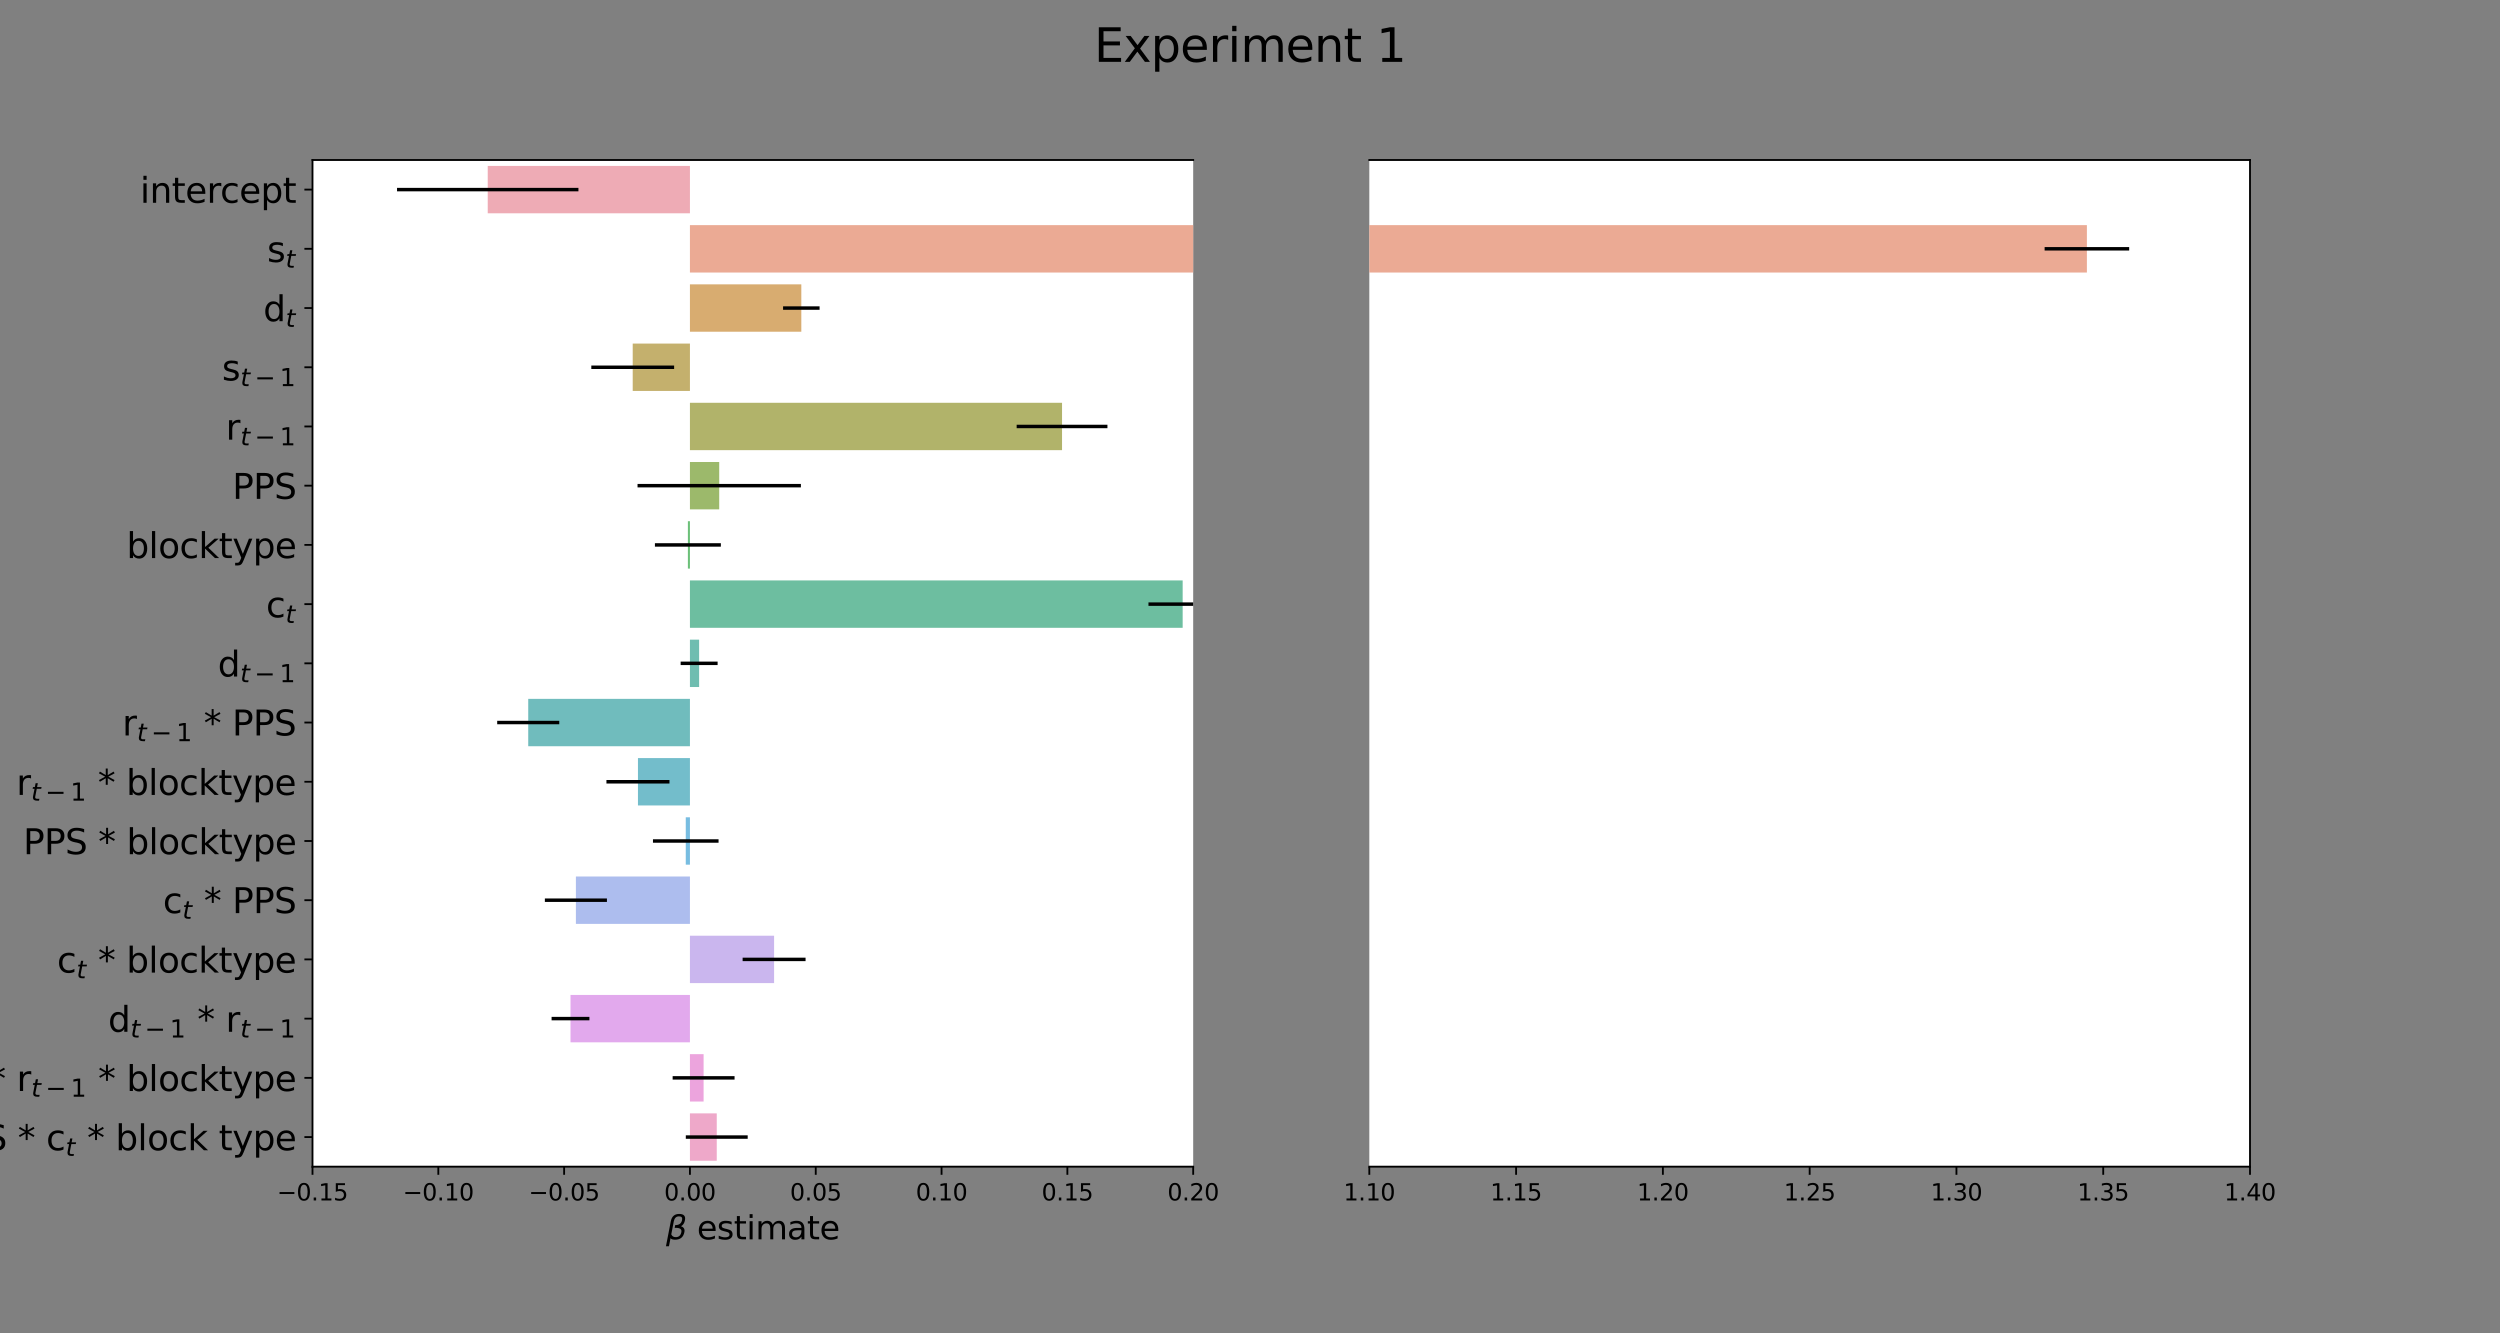 <?xml version="1.0" encoding="utf-8" standalone="no"?>
<!DOCTYPE svg PUBLIC "-//W3C//DTD SVG 1.1//EN"
  "http://www.w3.org/Graphics/SVG/1.1/DTD/svg11.dtd">
<svg height="576pt" version="1.1" viewBox="0 0 1080 576" width="1080pt" xmlns="http://www.w3.org/2000/svg" xmlns:xlink="http://www.w3.org/1999/xlink">
 <rect x="0" y="0" width="1080" height="576" fill="#808080" stroke="none"/>
 <defs>
  <style type="text/css">*{stroke-linecap:butt;stroke-linejoin:round;}</style>
 </defs>
 <g id="figure_1">
  <g id="patch_1">
   <path d="M 0 576 
L 1080 576 
L 1080 0 
L 0 0 
z
" style="fill:none;"/>
  </g>
  <g id="axes_1">
   <g id="patch_2">
    <path d="M 135 504 
L 515.455 504 
L 515.455 69.12 
L 135 69.12 
z
" style="fill:#ffffff;"/>
   </g>
   <g id="patch_3">
    <path clip-path="url(#p46b06cf480)" d="M 298.052 71.678 
L 210.7 71.678 
L 210.7 92.143 
L 298.052 92.143 
z
" style="fill:#ea96a3;opacity:0.8;"/>
   </g>
   <g id="patch_4">
    <path clip-path="url(#p46b06cf480)" d="M 298.052 97.259 
L 1759.473 97.259 
L 1759.473 117.724 
L 298.052 117.724 
z
" style="fill:#e6957a;opacity:0.8;"/>
   </g>
   <g id="patch_5">
    <path clip-path="url(#p46b06cf480)" d="M 298.052 122.84 
L 346.172 122.84 
L 346.172 143.305 
L 298.052 143.305 
z
" style="fill:#ce974c;opacity:0.8;"/>
   </g>
   <g id="patch_6">
    <path clip-path="url(#p46b06cf480)" d="M 298.052 148.422 
L 273.335 148.422 
L 273.335 168.887 
L 298.052 168.887 
z
" style="fill:#b59c49;opacity:0.8;"/>
   </g>
   <g id="patch_7">
    <path clip-path="url(#p46b06cf480)" d="M 298.052 174.003 
L 458.801 174.003 
L 458.801 194.468 
L 298.052 194.468 
z
" style="fill:#9da045;opacity:0.8;"/>
   </g>
   <g id="patch_8">
    <path clip-path="url(#p46b06cf480)" d="M 298.052 199.584 
L 310.701 199.584 
L 310.701 220.049 
L 298.052 220.049 
z
" style="fill:#83a846;opacity:0.8;"/>
   </g>
   <g id="patch_9">
    <path clip-path="url(#p46b06cf480)" d="M 298.052 225.165 
L 297.167 225.165 
L 297.167 245.63 
L 298.052 245.63 
z
" style="fill:#48b058;opacity:0.8;"/>
   </g>
   <g id="patch_10">
    <path clip-path="url(#p46b06cf480)" d="M 298.052 250.746 
L 510.911 250.746 
L 510.911 271.211 
L 298.052 271.211 
z
" style="fill:#49ae88;opacity:0.8;"/>
   </g>
   <g id="patch_11">
    <path clip-path="url(#p46b06cf480)" d="M 298.052 276.328 
L 302.023 276.328 
L 302.023 296.792 
L 298.052 296.792 
z
" style="fill:#4bac9c;opacity:0.8;"/>
   </g>
   <g id="patch_12">
    <path clip-path="url(#p46b06cf480)" d="M 298.052 301.909 
L 228.197 301.909 
L 228.197 322.374 
L 298.052 322.374 
z
" style="fill:#4cabac;opacity:0.8;"/>
   </g>
   <g id="patch_13">
    <path clip-path="url(#p46b06cf480)" d="M 298.052 327.49 
L 275.594 327.49 
L 275.594 347.955 
L 298.052 347.955 
z
" style="fill:#50acbe;opacity:0.8;"/>
   </g>
   <g id="patch_14">
    <path clip-path="url(#p46b06cf480)" d="M 298.052 353.071 
L 296.249 353.071 
L 296.249 373.536 
L 298.052 373.536 
z
" style="fill:#56acd9;opacity:0.8;"/>
   </g>
   <g id="patch_15">
    <path clip-path="url(#p46b06cf480)" d="M 298.052 378.652 
L 248.787 378.652 
L 248.787 399.117 
L 298.052 399.117 
z
" style="fill:#99ade9;opacity:0.8;"/>
   </g>
   <g id="patch_16">
    <path clip-path="url(#p46b06cf480)" d="M 298.052 404.233 
L 334.408 404.233 
L 334.408 424.698 
L 298.052 424.698 
z
" style="fill:#bda4ea;opacity:0.8;"/>
   </g>
   <g id="patch_17">
    <path clip-path="url(#p46b06cf480)" d="M 298.052 429.815 
L 246.455 429.815 
L 246.455 450.28 
L 298.052 450.28 
z
" style="fill:#da93e8;opacity:0.8;"/>
   </g>
   <g id="patch_18">
    <path clip-path="url(#p46b06cf480)" d="M 298.052 455.396 
L 303.956 455.396 
L 303.956 475.861 
L 298.052 475.861 
z
" style="fill:#e78dd4;opacity:0.8;"/>
   </g>
   <g id="patch_19">
    <path clip-path="url(#p46b06cf480)" d="M 298.052 480.977 
L 309.636 480.977 
L 309.636 501.442 
L 298.052 501.442 
z
" style="fill:#e992bc;opacity:0.8;"/>
   </g>
   <g id="matplotlib.axis_1">
    <g id="xtick_1">
     <g id="line2d_1">
      <defs>
       <path d="M 0 0 
L 0 3.5 
" id="m39d79b877c" style="stroke:#000000;stroke-width:0.8;"/>
      </defs>
      <g>
       <use style="stroke:#000000;stroke-width:0.8;" x="135" xlink:href="#m39d79b877c" y="504"/>
      </g>
     </g>
     <g id="text_1">
      <!-- −0.15 -->
      <g transform="translate(119.677 518.598)scale(0.1 -0.1)">
       <defs>
        <path d="M 678 2272 
L 4684 2272 
L 4684 1741 
L 678 1741 
L 678 2272 
z
" id="DejaVuSans-2212" transform="scale(0.016)"/>
        <path d="M 2034 4250 
Q 1547 4250 1301 3770 
Q 1056 3291 1056 2328 
Q 1056 1369 1301 889 
Q 1547 409 2034 409 
Q 2525 409 2770 889 
Q 3016 1369 3016 2328 
Q 3016 3291 2770 3770 
Q 2525 4250 2034 4250 
z
M 2034 4750 
Q 2819 4750 3233 4129 
Q 3647 3509 3647 2328 
Q 3647 1150 3233 529 
Q 2819 -91 2034 -91 
Q 1250 -91 836 529 
Q 422 1150 422 2328 
Q 422 3509 836 4129 
Q 1250 4750 2034 4750 
z
" id="DejaVuSans-30" transform="scale(0.016)"/>
        <path d="M 684 794 
L 1344 794 
L 1344 0 
L 684 0 
L 684 794 
z
" id="DejaVuSans-2e" transform="scale(0.016)"/>
        <path d="M 794 531 
L 1825 531 
L 1825 4091 
L 703 3866 
L 703 4441 
L 1819 4666 
L 2450 4666 
L 2450 531 
L 3481 531 
L 3481 0 
L 794 0 
L 794 531 
z
" id="DejaVuSans-31" transform="scale(0.016)"/>
        <path d="M 691 4666 
L 3169 4666 
L 3169 4134 
L 1269 4134 
L 1269 2991 
Q 1406 3038 1543 3061 
Q 1681 3084 1819 3084 
Q 2600 3084 3056 2656 
Q 3513 2228 3513 1497 
Q 3513 744 3044 326 
Q 2575 -91 1722 -91 
Q 1428 -91 1123 -41 
Q 819 9 494 109 
L 494 744 
Q 775 591 1075 516 
Q 1375 441 1709 441 
Q 2250 441 2565 725 
Q 2881 1009 2881 1497 
Q 2881 1984 2565 2268 
Q 2250 2553 1709 2553 
Q 1456 2553 1204 2497 
Q 953 2441 691 2322 
L 691 4666 
z
" id="DejaVuSans-35" transform="scale(0.016)"/>
       </defs>
       <use xlink:href="#DejaVuSans-2212"/>
       <use x="83.789" xlink:href="#DejaVuSans-30"/>
       <use x="147.412" xlink:href="#DejaVuSans-2e"/>
       <use x="179.199" xlink:href="#DejaVuSans-31"/>
       <use x="242.822" xlink:href="#DejaVuSans-35"/>
      </g>
     </g>
    </g>
    <g id="xtick_2">
     <g id="line2d_2">
      <g>
       <use style="stroke:#000000;stroke-width:0.8;" x="189.351" xlink:href="#m39d79b877c" y="504"/>
      </g>
     </g>
     <g id="text_2">
      <!-- −0.10 -->
      <g transform="translate(174.028 518.598)scale(0.1 -0.1)">
       <use xlink:href="#DejaVuSans-2212"/>
       <use x="83.789" xlink:href="#DejaVuSans-30"/>
       <use x="147.412" xlink:href="#DejaVuSans-2e"/>
       <use x="179.199" xlink:href="#DejaVuSans-31"/>
       <use x="242.822" xlink:href="#DejaVuSans-30"/>
      </g>
     </g>
    </g>
    <g id="xtick_3">
     <g id="line2d_3">
      <g>
       <use style="stroke:#000000;stroke-width:0.8;" x="243.701" xlink:href="#m39d79b877c" y="504"/>
      </g>
     </g>
     <g id="text_3">
      <!-- −0.05 -->
      <g transform="translate(228.379 518.598)scale(0.1 -0.1)">
       <use xlink:href="#DejaVuSans-2212"/>
       <use x="83.789" xlink:href="#DejaVuSans-30"/>
       <use x="147.412" xlink:href="#DejaVuSans-2e"/>
       <use x="179.199" xlink:href="#DejaVuSans-30"/>
       <use x="242.822" xlink:href="#DejaVuSans-35"/>
      </g>
     </g>
    </g>
    <g id="xtick_4">
     <g id="line2d_4">
      <g>
       <use style="stroke:#000000;stroke-width:0.8;" x="298.052" xlink:href="#m39d79b877c" y="504"/>
      </g>
     </g>
     <g id="text_4">
      <!-- 0.00 -->
      <g transform="translate(286.919 518.598)scale(0.1 -0.1)">
       <use xlink:href="#DejaVuSans-30"/>
       <use x="63.623" xlink:href="#DejaVuSans-2e"/>
       <use x="95.41" xlink:href="#DejaVuSans-30"/>
       <use x="159.033" xlink:href="#DejaVuSans-30"/>
      </g>
     </g>
    </g>
    <g id="xtick_5">
     <g id="line2d_5">
      <g>
       <use style="stroke:#000000;stroke-width:0.8;" x="352.403" xlink:href="#m39d79b877c" y="504"/>
      </g>
     </g>
     <g id="text_5">
      <!-- 0.05 -->
      <g transform="translate(341.27 518.598)scale(0.1 -0.1)">
       <use xlink:href="#DejaVuSans-30"/>
       <use x="63.623" xlink:href="#DejaVuSans-2e"/>
       <use x="95.41" xlink:href="#DejaVuSans-30"/>
       <use x="159.033" xlink:href="#DejaVuSans-35"/>
      </g>
     </g>
    </g>
    <g id="xtick_6">
     <g id="line2d_6">
      <g>
       <use style="stroke:#000000;stroke-width:0.8;" x="406.753" xlink:href="#m39d79b877c" y="504"/>
      </g>
     </g>
     <g id="text_6">
      <!-- 0.10 -->
      <g transform="translate(395.62 518.598)scale(0.1 -0.1)">
       <use xlink:href="#DejaVuSans-30"/>
       <use x="63.623" xlink:href="#DejaVuSans-2e"/>
       <use x="95.41" xlink:href="#DejaVuSans-31"/>
       <use x="159.033" xlink:href="#DejaVuSans-30"/>
      </g>
     </g>
    </g>
    <g id="xtick_7">
     <g id="line2d_7">
      <g>
       <use style="stroke:#000000;stroke-width:0.8;" x="461.104" xlink:href="#m39d79b877c" y="504"/>
      </g>
     </g>
     <g id="text_7">
      <!-- 0.15 -->
      <g transform="translate(449.971 518.598)scale(0.1 -0.1)">
       <use xlink:href="#DejaVuSans-30"/>
       <use x="63.623" xlink:href="#DejaVuSans-2e"/>
       <use x="95.41" xlink:href="#DejaVuSans-31"/>
       <use x="159.033" xlink:href="#DejaVuSans-35"/>
      </g>
     </g>
    </g>
    <g id="xtick_8">
     <g id="line2d_8">
      <g>
       <use style="stroke:#000000;stroke-width:0.8;" x="515.455" xlink:href="#m39d79b877c" y="504"/>
      </g>
     </g>
     <g id="text_8">
      <!-- 0.20 -->
      <g transform="translate(504.322 518.598)scale(0.1 -0.1)">
       <defs>
        <path d="M 1228 531 
L 3431 531 
L 3431 0 
L 469 0 
L 469 531 
Q 828 903 1448 1529 
Q 2069 2156 2228 2338 
Q 2531 2678 2651 2914 
Q 2772 3150 2772 3378 
Q 2772 3750 2511 3984 
Q 2250 4219 1831 4219 
Q 1534 4219 1204 4116 
Q 875 4013 500 3803 
L 500 4441 
Q 881 4594 1212 4672 
Q 1544 4750 1819 4750 
Q 2544 4750 2975 4387 
Q 3406 4025 3406 3419 
Q 3406 3131 3298 2873 
Q 3191 2616 2906 2266 
Q 2828 2175 2409 1742 
Q 1991 1309 1228 531 
z
" id="DejaVuSans-32" transform="scale(0.016)"/>
       </defs>
       <use xlink:href="#DejaVuSans-30"/>
       <use x="63.623" xlink:href="#DejaVuSans-2e"/>
       <use x="95.41" xlink:href="#DejaVuSans-32"/>
       <use x="159.033" xlink:href="#DejaVuSans-30"/>
      </g>
     </g>
    </g>
    <g id="text_9">
     <!-- $\beta$ estimate -->
     <g transform="translate(287.707 535.458)scale(0.14 -0.14)">
      <defs>
       <path d="M 872 216 
L 572 -1331 
L -6 -1331 
L 928 3478 
Q 1206 4903 2538 4903 
Q 3888 4903 3659 3700 
Q 3503 2844 2894 2531 
Q 3713 2250 3553 1416 
Q 3272 -69 1759 -66 
Q 1097 -63 872 216 
z
M 1019 966 
Q 1259 422 1875 425 
Q 2775 425 2966 1406 
Q 3138 2288 1675 2219 
L 1778 2750 
Q 2909 2731 3106 3750 
Q 3241 4438 2509 4434 
Q 1691 4434 1503 3459 
L 1019 966 
z
" id="DejaVuSans-Oblique-3b2" transform="scale(0.016)"/>
       <path id="DejaVuSans-20" transform="scale(0.016)"/>
       <path d="M 3597 1894 
L 3597 1613 
L 953 1613 
Q 991 1019 1311 708 
Q 1631 397 2203 397 
Q 2534 397 2845 478 
Q 3156 559 3463 722 
L 3463 178 
Q 3153 47 2828 -22 
Q 2503 -91 2169 -91 
Q 1331 -91 842 396 
Q 353 884 353 1716 
Q 353 2575 817 3079 
Q 1281 3584 2069 3584 
Q 2775 3584 3186 3129 
Q 3597 2675 3597 1894 
z
M 3022 2063 
Q 3016 2534 2758 2815 
Q 2500 3097 2075 3097 
Q 1594 3097 1305 2825 
Q 1016 2553 972 2059 
L 3022 2063 
z
" id="DejaVuSans-65" transform="scale(0.016)"/>
       <path d="M 2834 3397 
L 2834 2853 
Q 2591 2978 2328 3040 
Q 2066 3103 1784 3103 
Q 1356 3103 1142 2972 
Q 928 2841 928 2578 
Q 928 2378 1081 2264 
Q 1234 2150 1697 2047 
L 1894 2003 
Q 2506 1872 2764 1633 
Q 3022 1394 3022 966 
Q 3022 478 2636 193 
Q 2250 -91 1575 -91 
Q 1294 -91 989 -36 
Q 684 19 347 128 
L 347 722 
Q 666 556 975 473 
Q 1284 391 1588 391 
Q 1994 391 2212 530 
Q 2431 669 2431 922 
Q 2431 1156 2273 1281 
Q 2116 1406 1581 1522 
L 1381 1569 
Q 847 1681 609 1914 
Q 372 2147 372 2553 
Q 372 3047 722 3315 
Q 1072 3584 1716 3584 
Q 2034 3584 2315 3537 
Q 2597 3491 2834 3397 
z
" id="DejaVuSans-73" transform="scale(0.016)"/>
       <path d="M 1172 4494 
L 1172 3500 
L 2356 3500 
L 2356 3053 
L 1172 3053 
L 1172 1153 
Q 1172 725 1289 603 
Q 1406 481 1766 481 
L 2356 481 
L 2356 0 
L 1766 0 
Q 1100 0 847 248 
Q 594 497 594 1153 
L 594 3053 
L 172 3053 
L 172 3500 
L 594 3500 
L 594 4494 
L 1172 4494 
z
" id="DejaVuSans-74" transform="scale(0.016)"/>
       <path d="M 603 3500 
L 1178 3500 
L 1178 0 
L 603 0 
L 603 3500 
z
M 603 4863 
L 1178 4863 
L 1178 4134 
L 603 4134 
L 603 4863 
z
" id="DejaVuSans-69" transform="scale(0.016)"/>
       <path d="M 3328 2828 
Q 3544 3216 3844 3400 
Q 4144 3584 4550 3584 
Q 5097 3584 5394 3201 
Q 5691 2819 5691 2113 
L 5691 0 
L 5113 0 
L 5113 2094 
Q 5113 2597 4934 2840 
Q 4756 3084 4391 3084 
Q 3944 3084 3684 2787 
Q 3425 2491 3425 1978 
L 3425 0 
L 2847 0 
L 2847 2094 
Q 2847 2600 2669 2842 
Q 2491 3084 2119 3084 
Q 1678 3084 1418 2786 
Q 1159 2488 1159 1978 
L 1159 0 
L 581 0 
L 581 3500 
L 1159 3500 
L 1159 2956 
Q 1356 3278 1631 3431 
Q 1906 3584 2284 3584 
Q 2666 3584 2933 3390 
Q 3200 3197 3328 2828 
z
" id="DejaVuSans-6d" transform="scale(0.016)"/>
       <path d="M 2194 1759 
Q 1497 1759 1228 1600 
Q 959 1441 959 1056 
Q 959 750 1161 570 
Q 1363 391 1709 391 
Q 2188 391 2477 730 
Q 2766 1069 2766 1631 
L 2766 1759 
L 2194 1759 
z
M 3341 1997 
L 3341 0 
L 2766 0 
L 2766 531 
Q 2569 213 2275 61 
Q 1981 -91 1556 -91 
Q 1019 -91 701 211 
Q 384 513 384 1019 
Q 384 1609 779 1909 
Q 1175 2209 1959 2209 
L 2766 2209 
L 2766 2266 
Q 2766 2663 2505 2880 
Q 2244 3097 1772 3097 
Q 1472 3097 1187 3025 
Q 903 2953 641 2809 
L 641 3341 
Q 956 3463 1253 3523 
Q 1550 3584 1831 3584 
Q 2591 3584 2966 3190 
Q 3341 2797 3341 1997 
z
" id="DejaVuSans-61" transform="scale(0.016)"/>
      </defs>
      <use transform="translate(0 0.391)" xlink:href="#DejaVuSans-Oblique-3b2"/>
      <use transform="translate(63.818 0.391)" xlink:href="#DejaVuSans-20"/>
      <use transform="translate(95.605 0.391)" xlink:href="#DejaVuSans-65"/>
      <use transform="translate(157.129 0.391)" xlink:href="#DejaVuSans-73"/>
      <use transform="translate(209.229 0.391)" xlink:href="#DejaVuSans-74"/>
      <use transform="translate(248.438 0.391)" xlink:href="#DejaVuSans-69"/>
      <use transform="translate(276.221 0.391)" xlink:href="#DejaVuSans-6d"/>
      <use transform="translate(373.633 0.391)" xlink:href="#DejaVuSans-61"/>
      <use transform="translate(434.912 0.391)" xlink:href="#DejaVuSans-74"/>
      <use transform="translate(474.121 0.391)" xlink:href="#DejaVuSans-65"/>
     </g>
    </g>
   </g>
   <g id="matplotlib.axis_2">
    <g id="ytick_1">
     <g id="line2d_9">
      <defs>
       <path d="M 0 0 
L -3.5 0 
" id="m7ad180e016" style="stroke:#000000;stroke-width:0.8;"/>
      </defs>
      <g>
       <use style="stroke:#000000;stroke-width:0.8;" x="135" xlink:href="#m7ad180e016" y="81.911"/>
      </g>
     </g>
     <g id="text_10">
      <!-- intercept -->
      <g transform="translate(60.507 87.609)scale(0.15 -0.15)">
       <defs>
        <path d="M 3513 2113 
L 3513 0 
L 2938 0 
L 2938 2094 
Q 2938 2591 2744 2837 
Q 2550 3084 2163 3084 
Q 1697 3084 1428 2787 
Q 1159 2491 1159 1978 
L 1159 0 
L 581 0 
L 581 3500 
L 1159 3500 
L 1159 2956 
Q 1366 3272 1645 3428 
Q 1925 3584 2291 3584 
Q 2894 3584 3203 3211 
Q 3513 2838 3513 2113 
z
" id="DejaVuSans-6e" transform="scale(0.016)"/>
        <path d="M 2631 2963 
Q 2534 3019 2420 3045 
Q 2306 3072 2169 3072 
Q 1681 3072 1420 2755 
Q 1159 2438 1159 1844 
L 1159 0 
L 581 0 
L 581 3500 
L 1159 3500 
L 1159 2956 
Q 1341 3275 1631 3429 
Q 1922 3584 2338 3584 
Q 2397 3584 2469 3576 
Q 2541 3569 2628 3553 
L 2631 2963 
z
" id="DejaVuSans-72" transform="scale(0.016)"/>
        <path d="M 3122 3366 
L 3122 2828 
Q 2878 2963 2633 3030 
Q 2388 3097 2138 3097 
Q 1578 3097 1268 2742 
Q 959 2388 959 1747 
Q 959 1106 1268 751 
Q 1578 397 2138 397 
Q 2388 397 2633 464 
Q 2878 531 3122 666 
L 3122 134 
Q 2881 22 2623 -34 
Q 2366 -91 2075 -91 
Q 1284 -91 818 406 
Q 353 903 353 1747 
Q 353 2603 823 3093 
Q 1294 3584 2113 3584 
Q 2378 3584 2631 3529 
Q 2884 3475 3122 3366 
z
" id="DejaVuSans-63" transform="scale(0.016)"/>
        <path d="M 1159 525 
L 1159 -1331 
L 581 -1331 
L 581 3500 
L 1159 3500 
L 1159 2969 
Q 1341 3281 1617 3432 
Q 1894 3584 2278 3584 
Q 2916 3584 3314 3078 
Q 3713 2572 3713 1747 
Q 3713 922 3314 415 
Q 2916 -91 2278 -91 
Q 1894 -91 1617 61 
Q 1341 213 1159 525 
z
M 3116 1747 
Q 3116 2381 2855 2742 
Q 2594 3103 2138 3103 
Q 1681 3103 1420 2742 
Q 1159 2381 1159 1747 
Q 1159 1113 1420 752 
Q 1681 391 2138 391 
Q 2594 391 2855 752 
Q 3116 1113 3116 1747 
z
" id="DejaVuSans-70" transform="scale(0.016)"/>
       </defs>
       <use xlink:href="#DejaVuSans-69"/>
       <use x="27.783" xlink:href="#DejaVuSans-6e"/>
       <use x="91.162" xlink:href="#DejaVuSans-74"/>
       <use x="130.371" xlink:href="#DejaVuSans-65"/>
       <use x="191.895" xlink:href="#DejaVuSans-72"/>
       <use x="230.758" xlink:href="#DejaVuSans-63"/>
       <use x="285.738" xlink:href="#DejaVuSans-65"/>
       <use x="347.262" xlink:href="#DejaVuSans-70"/>
       <use x="410.738" xlink:href="#DejaVuSans-74"/>
      </g>
     </g>
    </g>
    <g id="ytick_2">
     <g id="line2d_10">
      <g>
       <use style="stroke:#000000;stroke-width:0.8;" x="135" xlink:href="#m7ad180e016" y="107.492"/>
      </g>
     </g>
     <g id="text_11">
      <!-- s$_t$ -->
      <g transform="translate(115.4 113.191)scale(0.15 -0.15)">
       <defs>
        <path d="M 2706 3500 
L 2619 3053 
L 1472 3053 
L 1100 1153 
Q 1081 1047 1072 975 
Q 1063 903 1063 863 
Q 1063 663 1183 572 
Q 1303 481 1569 481 
L 2150 481 
L 2053 0 
L 1503 0 
Q 991 0 739 200 
Q 488 400 488 806 
Q 488 878 497 964 
Q 506 1050 525 1153 
L 897 3053 
L 409 3053 
L 500 3500 
L 978 3500 
L 1172 4494 
L 1747 4494 
L 1556 3500 
L 2706 3500 
z
" id="DejaVuSans-Oblique-74" transform="scale(0.016)"/>
       </defs>
       <use xlink:href="#DejaVuSans-73"/>
       <use transform="translate(53.057 -16.406)scale(0.7)" xlink:href="#DejaVuSans-Oblique-74"/>
      </g>
     </g>
    </g>
    <g id="ytick_3">
     <g id="line2d_11">
      <g>
       <use style="stroke:#000000;stroke-width:0.8;" x="135" xlink:href="#m7ad180e016" y="133.073"/>
      </g>
     </g>
     <g id="text_12">
      <!-- d$_t$ -->
      <g transform="translate(113.75 138.772)scale(0.15 -0.15)">
       <defs>
        <path d="M 2906 2969 
L 2906 4863 
L 3481 4863 
L 3481 0 
L 2906 0 
L 2906 525 
Q 2725 213 2448 61 
Q 2172 -91 1784 -91 
Q 1150 -91 751 415 
Q 353 922 353 1747 
Q 353 2572 751 3078 
Q 1150 3584 1784 3584 
Q 2172 3584 2448 3432 
Q 2725 3281 2906 2969 
z
M 947 1747 
Q 947 1113 1208 752 
Q 1469 391 1925 391 
Q 2381 391 2643 752 
Q 2906 1113 2906 1747 
Q 2906 2381 2643 2742 
Q 2381 3103 1925 3103 
Q 1469 3103 1208 2742 
Q 947 2381 947 1747 
z
" id="DejaVuSans-64" transform="scale(0.016)"/>
       </defs>
       <use transform="translate(0 0.016)" xlink:href="#DejaVuSans-64"/>
       <use transform="translate(64.434 -16.391)scale(0.7)" xlink:href="#DejaVuSans-Oblique-74"/>
      </g>
     </g>
    </g>
    <g id="ytick_4">
     <g id="line2d_12">
      <g>
       <use style="stroke:#000000;stroke-width:0.8;" x="135" xlink:href="#m7ad180e016" y="158.654"/>
      </g>
     </g>
     <g id="text_13">
      <!-- s$_{t-1}$ -->
      <g transform="translate(95.9 164.353)scale(0.15 -0.15)">
       <use xlink:href="#DejaVuSans-73"/>
       <use transform="translate(53.057 -16.406)scale(0.7)" xlink:href="#DejaVuSans-Oblique-74"/>
       <use transform="translate(94.141 -16.406)scale(0.7)" xlink:href="#DejaVuSans-2212"/>
       <use transform="translate(166.431 -16.406)scale(0.7)" xlink:href="#DejaVuSans-31"/>
      </g>
     </g>
    </g>
    <g id="ytick_5">
     <g id="line2d_13">
      <g>
       <use style="stroke:#000000;stroke-width:0.8;" x="135" xlink:href="#m7ad180e016" y="184.235"/>
      </g>
     </g>
     <g id="text_14">
      <!-- r$_{t-1}$ -->
      <g transform="translate(97.55 189.934)scale(0.15 -0.15)">
       <use xlink:href="#DejaVuSans-72"/>
       <use transform="translate(42.07 -16.406)scale(0.7)" xlink:href="#DejaVuSans-Oblique-74"/>
       <use transform="translate(83.154 -16.406)scale(0.7)" xlink:href="#DejaVuSans-2212"/>
       <use transform="translate(155.444 -16.406)scale(0.7)" xlink:href="#DejaVuSans-31"/>
      </g>
     </g>
    </g>
    <g id="ytick_6">
     <g id="line2d_14">
      <g>
       <use style="stroke:#000000;stroke-width:0.8;" x="135" xlink:href="#m7ad180e016" y="209.816"/>
      </g>
     </g>
     <g id="text_15">
      <!-- PPS -->
      <g transform="translate(100.388 215.515)scale(0.15 -0.15)">
       <defs>
        <path d="M 1259 4147 
L 1259 2394 
L 2053 2394 
Q 2494 2394 2734 2622 
Q 2975 2850 2975 3272 
Q 2975 3691 2734 3919 
Q 2494 4147 2053 4147 
L 1259 4147 
z
M 628 4666 
L 2053 4666 
Q 2838 4666 3239 4311 
Q 3641 3956 3641 3272 
Q 3641 2581 3239 2228 
Q 2838 1875 2053 1875 
L 1259 1875 
L 1259 0 
L 628 0 
L 628 4666 
z
" id="DejaVuSans-50" transform="scale(0.016)"/>
        <path d="M 3425 4513 
L 3425 3897 
Q 3066 4069 2747 4153 
Q 2428 4238 2131 4238 
Q 1616 4238 1336 4038 
Q 1056 3838 1056 3469 
Q 1056 3159 1242 3001 
Q 1428 2844 1947 2747 
L 2328 2669 
Q 3034 2534 3370 2195 
Q 3706 1856 3706 1288 
Q 3706 609 3251 259 
Q 2797 -91 1919 -91 
Q 1588 -91 1214 -16 
Q 841 59 441 206 
L 441 856 
Q 825 641 1194 531 
Q 1563 422 1919 422 
Q 2459 422 2753 634 
Q 3047 847 3047 1241 
Q 3047 1584 2836 1778 
Q 2625 1972 2144 2069 
L 1759 2144 
Q 1053 2284 737 2584 
Q 422 2884 422 3419 
Q 422 4038 858 4394 
Q 1294 4750 2059 4750 
Q 2388 4750 2728 4690 
Q 3069 4631 3425 4513 
z
" id="DejaVuSans-53" transform="scale(0.016)"/>
       </defs>
       <use xlink:href="#DejaVuSans-50"/>
       <use x="60.303" xlink:href="#DejaVuSans-50"/>
       <use x="120.605" xlink:href="#DejaVuSans-53"/>
      </g>
     </g>
    </g>
    <g id="ytick_7">
     <g id="line2d_15">
      <g>
       <use style="stroke:#000000;stroke-width:0.8;" x="135" xlink:href="#m7ad180e016" y="235.398"/>
      </g>
     </g>
     <g id="text_16">
      <!-- blocktype -->
      <g transform="translate(54.688 241.096)scale(0.15 -0.15)">
       <defs>
        <path d="M 3116 1747 
Q 3116 2381 2855 2742 
Q 2594 3103 2138 3103 
Q 1681 3103 1420 2742 
Q 1159 2381 1159 1747 
Q 1159 1113 1420 752 
Q 1681 391 2138 391 
Q 2594 391 2855 752 
Q 3116 1113 3116 1747 
z
M 1159 2969 
Q 1341 3281 1617 3432 
Q 1894 3584 2278 3584 
Q 2916 3584 3314 3078 
Q 3713 2572 3713 1747 
Q 3713 922 3314 415 
Q 2916 -91 2278 -91 
Q 1894 -91 1617 61 
Q 1341 213 1159 525 
L 1159 0 
L 581 0 
L 581 4863 
L 1159 4863 
L 1159 2969 
z
" id="DejaVuSans-62" transform="scale(0.016)"/>
        <path d="M 603 4863 
L 1178 4863 
L 1178 0 
L 603 0 
L 603 4863 
z
" id="DejaVuSans-6c" transform="scale(0.016)"/>
        <path d="M 1959 3097 
Q 1497 3097 1228 2736 
Q 959 2375 959 1747 
Q 959 1119 1226 758 
Q 1494 397 1959 397 
Q 2419 397 2687 759 
Q 2956 1122 2956 1747 
Q 2956 2369 2687 2733 
Q 2419 3097 1959 3097 
z
M 1959 3584 
Q 2709 3584 3137 3096 
Q 3566 2609 3566 1747 
Q 3566 888 3137 398 
Q 2709 -91 1959 -91 
Q 1206 -91 779 398 
Q 353 888 353 1747 
Q 353 2609 779 3096 
Q 1206 3584 1959 3584 
z
" id="DejaVuSans-6f" transform="scale(0.016)"/>
        <path d="M 581 4863 
L 1159 4863 
L 1159 1991 
L 2875 3500 
L 3609 3500 
L 1753 1863 
L 3688 0 
L 2938 0 
L 1159 1709 
L 1159 0 
L 581 0 
L 581 4863 
z
" id="DejaVuSans-6b" transform="scale(0.016)"/>
        <path d="M 2059 -325 
Q 1816 -950 1584 -1140 
Q 1353 -1331 966 -1331 
L 506 -1331 
L 506 -850 
L 844 -850 
Q 1081 -850 1212 -737 
Q 1344 -625 1503 -206 
L 1606 56 
L 191 3500 
L 800 3500 
L 1894 763 
L 2988 3500 
L 3597 3500 
L 2059 -325 
z
" id="DejaVuSans-79" transform="scale(0.016)"/>
       </defs>
       <use xlink:href="#DejaVuSans-62"/>
       <use x="63.477" xlink:href="#DejaVuSans-6c"/>
       <use x="91.26" xlink:href="#DejaVuSans-6f"/>
       <use x="152.441" xlink:href="#DejaVuSans-63"/>
       <use x="207.422" xlink:href="#DejaVuSans-6b"/>
       <use x="265.332" xlink:href="#DejaVuSans-74"/>
       <use x="304.541" xlink:href="#DejaVuSans-79"/>
       <use x="363.721" xlink:href="#DejaVuSans-70"/>
       <use x="427.197" xlink:href="#DejaVuSans-65"/>
      </g>
     </g>
    </g>
    <g id="ytick_8">
     <g id="line2d_16">
      <g>
       <use style="stroke:#000000;stroke-width:0.8;" x="135" xlink:href="#m7ad180e016" y="260.979"/>
      </g>
     </g>
     <g id="text_17">
      <!-- c$_t$ -->
      <g transform="translate(114.95 266.678)scale(0.15 -0.15)">
       <use xlink:href="#DejaVuSans-63"/>
       <use transform="translate(55.938 -16.406)scale(0.7)" xlink:href="#DejaVuSans-Oblique-74"/>
      </g>
     </g>
    </g>
    <g id="ytick_9">
     <g id="line2d_17">
      <g>
       <use style="stroke:#000000;stroke-width:0.8;" x="135" xlink:href="#m7ad180e016" y="286.56"/>
      </g>
     </g>
     <g id="text_18">
      <!-- d$_{t-1}$ -->
      <g transform="translate(94.1 292.259)scale(0.15 -0.15)">
       <use transform="translate(0 0.016)" xlink:href="#DejaVuSans-64"/>
       <use transform="translate(64.434 -16.391)scale(0.7)" xlink:href="#DejaVuSans-Oblique-74"/>
       <use transform="translate(105.518 -16.391)scale(0.7)" xlink:href="#DejaVuSans-2212"/>
       <use transform="translate(177.808 -16.391)scale(0.7)" xlink:href="#DejaVuSans-31"/>
      </g>
     </g>
    </g>
    <g id="ytick_10">
     <g id="line2d_18">
      <g>
       <use style="stroke:#000000;stroke-width:0.8;" x="135" xlink:href="#m7ad180e016" y="312.141"/>
      </g>
     </g>
     <g id="text_19">
      <!-- r$_{t-1}$ * PPS -->
      <g transform="translate(52.85 317.84)scale(0.15 -0.15)">
       <defs>
        <path d="M 3009 3897 
L 1888 3291 
L 3009 2681 
L 2828 2375 
L 1778 3009 
L 1778 1831 
L 1422 1831 
L 1422 3009 
L 372 2375 
L 191 2681 
L 1313 3291 
L 191 3897 
L 372 4206 
L 1422 3572 
L 1422 4750 
L 1778 4750 
L 1778 3572 
L 2828 4206 
L 3009 3897 
z
" id="DejaVuSans-2a" transform="scale(0.016)"/>
       </defs>
       <use transform="translate(0 0.781)" xlink:href="#DejaVuSans-72"/>
       <use transform="translate(42.07 -15.625)scale(0.7)" xlink:href="#DejaVuSans-Oblique-74"/>
       <use transform="translate(83.154 -15.625)scale(0.7)" xlink:href="#DejaVuSans-2212"/>
       <use transform="translate(155.444 -15.625)scale(0.7)" xlink:href="#DejaVuSans-31"/>
       <use transform="translate(202.715 0.781)" xlink:href="#DejaVuSans-20"/>
       <use transform="translate(234.502 0.781)" xlink:href="#DejaVuSans-2a"/>
       <use transform="translate(284.502 0.781)" xlink:href="#DejaVuSans-20"/>
       <use transform="translate(316.289 0.781)" xlink:href="#DejaVuSans-50"/>
       <use transform="translate(376.592 0.781)" xlink:href="#DejaVuSans-50"/>
       <use transform="translate(436.895 0.781)" xlink:href="#DejaVuSans-53"/>
      </g>
     </g>
    </g>
    <g id="ytick_11">
     <g id="line2d_19">
      <g>
       <use style="stroke:#000000;stroke-width:0.8;" x="135" xlink:href="#m7ad180e016" y="337.722"/>
      </g>
     </g>
     <g id="text_20">
      <!-- r$_{t-1}$ * blocktype -->
      <g transform="translate(7.1 343.422)scale(0.15 -0.15)">
       <use transform="translate(0 0.016)" xlink:href="#DejaVuSans-72"/>
       <use transform="translate(42.07 -16.391)scale(0.7)" xlink:href="#DejaVuSans-Oblique-74"/>
       <use transform="translate(83.154 -16.391)scale(0.7)" xlink:href="#DejaVuSans-2212"/>
       <use transform="translate(155.444 -16.391)scale(0.7)" xlink:href="#DejaVuSans-31"/>
       <use transform="translate(202.715 0.016)" xlink:href="#DejaVuSans-20"/>
       <use transform="translate(234.502 0.016)" xlink:href="#DejaVuSans-2a"/>
       <use transform="translate(284.502 0.016)" xlink:href="#DejaVuSans-20"/>
       <use transform="translate(316.289 0.016)" xlink:href="#DejaVuSans-62"/>
       <use transform="translate(379.766 0.016)" xlink:href="#DejaVuSans-6c"/>
       <use transform="translate(407.549 0.016)" xlink:href="#DejaVuSans-6f"/>
       <use transform="translate(468.73 0.016)" xlink:href="#DejaVuSans-63"/>
       <use transform="translate(523.711 0.016)" xlink:href="#DejaVuSans-6b"/>
       <use transform="translate(581.621 0.016)" xlink:href="#DejaVuSans-74"/>
       <use transform="translate(620.83 0.016)" xlink:href="#DejaVuSans-79"/>
       <use transform="translate(680.01 0.016)" xlink:href="#DejaVuSans-70"/>
       <use transform="translate(743.486 0.016)" xlink:href="#DejaVuSans-65"/>
      </g>
     </g>
    </g>
    <g id="ytick_12">
     <g id="line2d_20">
      <g>
       <use style="stroke:#000000;stroke-width:0.8;" x="135" xlink:href="#m7ad180e016" y="363.304"/>
      </g>
     </g>
     <g id="text_21">
      <!-- PPS * blocktype -->
      <g transform="translate(10.041 369.002)scale(0.15 -0.15)">
       <use xlink:href="#DejaVuSans-50"/>
       <use x="60.303" xlink:href="#DejaVuSans-50"/>
       <use x="120.605" xlink:href="#DejaVuSans-53"/>
       <use x="184.082" xlink:href="#DejaVuSans-20"/>
       <use x="215.869" xlink:href="#DejaVuSans-2a"/>
       <use x="265.869" xlink:href="#DejaVuSans-20"/>
       <use x="297.656" xlink:href="#DejaVuSans-62"/>
       <use x="361.133" xlink:href="#DejaVuSans-6c"/>
       <use x="388.916" xlink:href="#DejaVuSans-6f"/>
       <use x="450.098" xlink:href="#DejaVuSans-63"/>
       <use x="505.078" xlink:href="#DejaVuSans-6b"/>
       <use x="562.988" xlink:href="#DejaVuSans-74"/>
       <use x="602.197" xlink:href="#DejaVuSans-79"/>
       <use x="661.377" xlink:href="#DejaVuSans-70"/>
       <use x="724.854" xlink:href="#DejaVuSans-65"/>
      </g>
     </g>
    </g>
    <g id="ytick_13">
     <g id="line2d_21">
      <g>
       <use style="stroke:#000000;stroke-width:0.8;" x="135" xlink:href="#m7ad180e016" y="388.885"/>
      </g>
     </g>
     <g id="text_22">
      <!-- c$_t$ * PPS -->
      <g transform="translate(70.4 394.584)scale(0.15 -0.15)">
       <use transform="translate(0 0.781)" xlink:href="#DejaVuSans-63"/>
       <use transform="translate(55.938 -15.625)scale(0.7)" xlink:href="#DejaVuSans-Oblique-74"/>
       <use transform="translate(86.118 0.781)" xlink:href="#DejaVuSans-20"/>
       <use transform="translate(117.905 0.781)" xlink:href="#DejaVuSans-2a"/>
       <use transform="translate(167.905 0.781)" xlink:href="#DejaVuSans-20"/>
       <use transform="translate(199.692 0.781)" xlink:href="#DejaVuSans-50"/>
       <use transform="translate(259.995 0.781)" xlink:href="#DejaVuSans-50"/>
       <use transform="translate(320.298 0.781)" xlink:href="#DejaVuSans-53"/>
      </g>
     </g>
    </g>
    <g id="ytick_14">
     <g id="line2d_22">
      <g>
       <use style="stroke:#000000;stroke-width:0.8;" x="135" xlink:href="#m7ad180e016" y="414.466"/>
      </g>
     </g>
     <g id="text_23">
      <!-- c$_t$ * blocktype -->
      <g transform="translate(24.65 420.166)scale(0.15 -0.15)">
       <use transform="translate(0 0.016)" xlink:href="#DejaVuSans-63"/>
       <use transform="translate(55.938 -16.391)scale(0.7)" xlink:href="#DejaVuSans-Oblique-74"/>
       <use transform="translate(86.118 0.016)" xlink:href="#DejaVuSans-20"/>
       <use transform="translate(117.905 0.016)" xlink:href="#DejaVuSans-2a"/>
       <use transform="translate(167.905 0.016)" xlink:href="#DejaVuSans-20"/>
       <use transform="translate(199.692 0.016)" xlink:href="#DejaVuSans-62"/>
       <use transform="translate(263.169 0.016)" xlink:href="#DejaVuSans-6c"/>
       <use transform="translate(290.952 0.016)" xlink:href="#DejaVuSans-6f"/>
       <use transform="translate(352.134 0.016)" xlink:href="#DejaVuSans-63"/>
       <use transform="translate(407.114 0.016)" xlink:href="#DejaVuSans-6b"/>
       <use transform="translate(465.024 0.016)" xlink:href="#DejaVuSans-74"/>
       <use transform="translate(504.233 0.016)" xlink:href="#DejaVuSans-79"/>
       <use transform="translate(563.413 0.016)" xlink:href="#DejaVuSans-70"/>
       <use transform="translate(626.89 0.016)" xlink:href="#DejaVuSans-65"/>
      </g>
     </g>
    </g>
    <g id="ytick_15">
     <g id="line2d_23">
      <g>
       <use style="stroke:#000000;stroke-width:0.8;" x="135" xlink:href="#m7ad180e016" y="440.047"/>
      </g>
     </g>
     <g id="text_24">
      <!-- d$_{t-1}$ * r$_{t-1}$ -->
      <g transform="translate(46.7 445.746)scale(0.15 -0.15)">
       <use transform="translate(0 0.016)" xlink:href="#DejaVuSans-64"/>
       <use transform="translate(64.434 -16.391)scale(0.7)" xlink:href="#DejaVuSans-Oblique-74"/>
       <use transform="translate(105.518 -16.391)scale(0.7)" xlink:href="#DejaVuSans-2212"/>
       <use transform="translate(177.808 -16.391)scale(0.7)" xlink:href="#DejaVuSans-31"/>
       <use transform="translate(225.078 0.016)" xlink:href="#DejaVuSans-20"/>
       <use transform="translate(256.865 0.016)" xlink:href="#DejaVuSans-2a"/>
       <use transform="translate(306.865 0.016)" xlink:href="#DejaVuSans-20"/>
       <use transform="translate(338.652 0.016)" xlink:href="#DejaVuSans-72"/>
       <use transform="translate(380.723 -16.391)scale(0.7)" xlink:href="#DejaVuSans-Oblique-74"/>
       <use transform="translate(421.807 -16.391)scale(0.7)" xlink:href="#DejaVuSans-2212"/>
       <use transform="translate(494.097 -16.391)scale(0.7)" xlink:href="#DejaVuSans-31"/>
      </g>
     </g>
    </g>
    <g id="ytick_16">
     <g id="line2d_24">
      <g>
       <use style="stroke:#000000;stroke-width:0.8;" x="135" xlink:href="#m7ad180e016" y="465.628"/>
      </g>
     </g>
     <g id="text_25">
      <!-- PPS * r$_{t-1}$ * blocktype -->
      <g transform="translate(-37.45 471.328)scale(0.15 -0.15)">
       <use transform="translate(0 0.016)" xlink:href="#DejaVuSans-50"/>
       <use transform="translate(60.303 0.016)" xlink:href="#DejaVuSans-50"/>
       <use transform="translate(120.605 0.016)" xlink:href="#DejaVuSans-53"/>
       <use transform="translate(184.082 0.016)" xlink:href="#DejaVuSans-20"/>
       <use transform="translate(215.869 0.016)" xlink:href="#DejaVuSans-2a"/>
       <use transform="translate(265.869 0.016)" xlink:href="#DejaVuSans-20"/>
       <use transform="translate(297.656 0.016)" xlink:href="#DejaVuSans-72"/>
       <use transform="translate(339.727 -16.391)scale(0.7)" xlink:href="#DejaVuSans-Oblique-74"/>
       <use transform="translate(380.811 -16.391)scale(0.7)" xlink:href="#DejaVuSans-2212"/>
       <use transform="translate(453.101 -16.391)scale(0.7)" xlink:href="#DejaVuSans-31"/>
       <use transform="translate(500.371 0.016)" xlink:href="#DejaVuSans-20"/>
       <use transform="translate(532.158 0.016)" xlink:href="#DejaVuSans-2a"/>
       <use transform="translate(582.158 0.016)" xlink:href="#DejaVuSans-20"/>
       <use transform="translate(613.945 0.016)" xlink:href="#DejaVuSans-62"/>
       <use transform="translate(677.422 0.016)" xlink:href="#DejaVuSans-6c"/>
       <use transform="translate(705.205 0.016)" xlink:href="#DejaVuSans-6f"/>
       <use transform="translate(766.387 0.016)" xlink:href="#DejaVuSans-63"/>
       <use transform="translate(821.367 0.016)" xlink:href="#DejaVuSans-6b"/>
       <use transform="translate(879.277 0.016)" xlink:href="#DejaVuSans-74"/>
       <use transform="translate(918.486 0.016)" xlink:href="#DejaVuSans-79"/>
       <use transform="translate(977.666 0.016)" xlink:href="#DejaVuSans-70"/>
       <use transform="translate(1041.143 0.016)" xlink:href="#DejaVuSans-65"/>
      </g>
     </g>
    </g>
    <g id="ytick_17">
     <g id="line2d_25">
      <g>
       <use style="stroke:#000000;stroke-width:0.8;" x="135" xlink:href="#m7ad180e016" y="491.209"/>
      </g>
     </g>
     <g id="text_26">
      <!-- PPS * c$_{t}$ * block type -->
      <g transform="translate(-24.7 496.909)scale(0.15 -0.15)">
       <use transform="translate(0 0.016)" xlink:href="#DejaVuSans-50"/>
       <use transform="translate(60.303 0.016)" xlink:href="#DejaVuSans-50"/>
       <use transform="translate(120.605 0.016)" xlink:href="#DejaVuSans-53"/>
       <use transform="translate(184.082 0.016)" xlink:href="#DejaVuSans-20"/>
       <use transform="translate(215.869 0.016)" xlink:href="#DejaVuSans-2a"/>
       <use transform="translate(265.869 0.016)" xlink:href="#DejaVuSans-20"/>
       <use transform="translate(297.656 0.016)" xlink:href="#DejaVuSans-63"/>
       <use transform="translate(353.594 -16.391)scale(0.7)" xlink:href="#DejaVuSans-Oblique-74"/>
       <use transform="translate(383.774 0.016)" xlink:href="#DejaVuSans-20"/>
       <use transform="translate(415.562 0.016)" xlink:href="#DejaVuSans-2a"/>
       <use transform="translate(465.562 0.016)" xlink:href="#DejaVuSans-20"/>
       <use transform="translate(497.349 0.016)" xlink:href="#DejaVuSans-62"/>
       <use transform="translate(560.825 0.016)" xlink:href="#DejaVuSans-6c"/>
       <use transform="translate(588.608 0.016)" xlink:href="#DejaVuSans-6f"/>
       <use transform="translate(649.79 0.016)" xlink:href="#DejaVuSans-63"/>
       <use transform="translate(704.771 0.016)" xlink:href="#DejaVuSans-6b"/>
       <use transform="translate(762.681 0.016)" xlink:href="#DejaVuSans-20"/>
       <use transform="translate(794.468 0.016)" xlink:href="#DejaVuSans-74"/>
       <use transform="translate(833.677 0.016)" xlink:href="#DejaVuSans-79"/>
       <use transform="translate(892.856 0.016)" xlink:href="#DejaVuSans-70"/>
       <use transform="translate(956.333 0.016)" xlink:href="#DejaVuSans-65"/>
      </g>
     </g>
    </g>
   </g>
   <g id="LineCollection_1">
    <path clip-path="url(#p46b06cf480)" d="M 171.516 81.911 
L 249.884 81.911 
" style="fill:none;stroke:#000000;stroke-width:1.5;"/>
    <path clip-path="url(#p46b06cf480)" style="fill:none;stroke:#000000;stroke-width:1.5;"/>
    <path clip-path="url(#p46b06cf480)" d="M 338.286 133.073 
L 354.058 133.073 
" style="fill:none;stroke:#000000;stroke-width:1.5;"/>
    <path clip-path="url(#p46b06cf480)" d="M 255.448 158.654 
L 291.222 158.654 
" style="fill:none;stroke:#000000;stroke-width:1.5;"/>
    <path clip-path="url(#p46b06cf480)" d="M 439.194 184.235 
L 478.409 184.235 
" style="fill:none;stroke:#000000;stroke-width:1.5;"/>
    <path clip-path="url(#p46b06cf480)" d="M 275.416 209.816 
L 345.987 209.816 
" style="fill:none;stroke:#000000;stroke-width:1.5;"/>
    <path clip-path="url(#p46b06cf480)" d="M 282.924 235.398 
L 311.41 235.398 
" style="fill:none;stroke:#000000;stroke-width:1.5;"/>
    <path clip-path="url(#p46b06cf480)" d="M 496.136 260.979 
L 525.687 260.979 
" style="fill:none;stroke:#000000;stroke-width:1.5;"/>
    <path clip-path="url(#p46b06cf480)" d="M 294.038 286.56 
L 310.009 286.56 
" style="fill:none;stroke:#000000;stroke-width:1.5;"/>
    <path clip-path="url(#p46b06cf480)" d="M 214.789 312.141 
L 241.605 312.141 
" style="fill:none;stroke:#000000;stroke-width:1.5;"/>
    <path clip-path="url(#p46b06cf480)" d="M 261.981 337.722 
L 289.208 337.722 
" style="fill:none;stroke:#000000;stroke-width:1.5;"/>
    <path clip-path="url(#p46b06cf480)" d="M 282.081 363.304 
L 310.417 363.304 
" style="fill:none;stroke:#000000;stroke-width:1.5;"/>
    <path clip-path="url(#p46b06cf480)" d="M 235.382 388.885 
L 262.193 388.885 
" style="fill:none;stroke:#000000;stroke-width:1.5;"/>
    <path clip-path="url(#p46b06cf480)" d="M 320.812 414.466 
L 348.004 414.466 
" style="fill:none;stroke:#000000;stroke-width:1.5;"/>
    <path clip-path="url(#p46b06cf480)" d="M 238.286 440.047 
L 254.624 440.047 
" style="fill:none;stroke:#000000;stroke-width:1.5;"/>
    <path clip-path="url(#p46b06cf480)" d="M 290.581 465.628 
L 317.33 465.628 
" style="fill:none;stroke:#000000;stroke-width:1.5;"/>
    <path clip-path="url(#p46b06cf480)" d="M 296.27 491.209 
L 323.002 491.209 
" style="fill:none;stroke:#000000;stroke-width:1.5;"/>
   </g>
   <g id="line2d_26">
    <path clip-path="url(#p46b06cf480)" d="M 0 0 
" style="fill:none;stroke:#424242;stroke-linecap:square;stroke-width:2.7;"/>
   </g>
   <g id="line2d_27">
    <path clip-path="url(#p46b06cf480)" d="M 0 0 
" style="fill:none;stroke:#424242;stroke-linecap:square;stroke-width:2.7;"/>
   </g>
   <g id="line2d_28">
    <path clip-path="url(#p46b06cf480)" d="M 0 0 
" style="fill:none;stroke:#424242;stroke-linecap:square;stroke-width:2.7;"/>
   </g>
   <g id="line2d_29">
    <path clip-path="url(#p46b06cf480)" d="M 0 0 
" style="fill:none;stroke:#424242;stroke-linecap:square;stroke-width:2.7;"/>
   </g>
   <g id="line2d_30">
    <path clip-path="url(#p46b06cf480)" d="M 0 0 
" style="fill:none;stroke:#424242;stroke-linecap:square;stroke-width:2.7;"/>
   </g>
   <g id="line2d_31">
    <path clip-path="url(#p46b06cf480)" d="M 0 0 
" style="fill:none;stroke:#424242;stroke-linecap:square;stroke-width:2.7;"/>
   </g>
   <g id="line2d_32">
    <path clip-path="url(#p46b06cf480)" d="M 0 0 
" style="fill:none;stroke:#424242;stroke-linecap:square;stroke-width:2.7;"/>
   </g>
   <g id="line2d_33">
    <path clip-path="url(#p46b06cf480)" d="M 0 0 
" style="fill:none;stroke:#424242;stroke-linecap:square;stroke-width:2.7;"/>
   </g>
   <g id="line2d_34">
    <path clip-path="url(#p46b06cf480)" d="M 0 0 
" style="fill:none;stroke:#424242;stroke-linecap:square;stroke-width:2.7;"/>
   </g>
   <g id="line2d_35">
    <path clip-path="url(#p46b06cf480)" d="M 0 0 
" style="fill:none;stroke:#424242;stroke-linecap:square;stroke-width:2.7;"/>
   </g>
   <g id="line2d_36">
    <path clip-path="url(#p46b06cf480)" d="M 0 0 
" style="fill:none;stroke:#424242;stroke-linecap:square;stroke-width:2.7;"/>
   </g>
   <g id="line2d_37">
    <path clip-path="url(#p46b06cf480)" d="M 0 0 
" style="fill:none;stroke:#424242;stroke-linecap:square;stroke-width:2.7;"/>
   </g>
   <g id="line2d_38">
    <path clip-path="url(#p46b06cf480)" d="M 0 0 
" style="fill:none;stroke:#424242;stroke-linecap:square;stroke-width:2.7;"/>
   </g>
   <g id="line2d_39">
    <path clip-path="url(#p46b06cf480)" d="M 0 0 
" style="fill:none;stroke:#424242;stroke-linecap:square;stroke-width:2.7;"/>
   </g>
   <g id="line2d_40">
    <path clip-path="url(#p46b06cf480)" d="M 0 0 
" style="fill:none;stroke:#424242;stroke-linecap:square;stroke-width:2.7;"/>
   </g>
   <g id="line2d_41">
    <path clip-path="url(#p46b06cf480)" d="M 0 0 
" style="fill:none;stroke:#424242;stroke-linecap:square;stroke-width:2.7;"/>
   </g>
   <g id="line2d_42">
    <path clip-path="url(#p46b06cf480)" d="M 0 0 
" style="fill:none;stroke:#424242;stroke-linecap:square;stroke-width:2.7;"/>
   </g>
   <g id="patch_20">
    <path d="M 135 504 
L 135 69.12 
" style="fill:none;stroke:#000000;stroke-linecap:square;stroke-linejoin:miter;stroke-width:0.8;"/>
   </g>
   <g id="patch_21">
    <path d="M 135 504 
L 515.455 504 
" style="fill:none;stroke:#000000;stroke-linecap:square;stroke-linejoin:miter;stroke-width:0.8;"/>
   </g>
   <g id="patch_22">
    <path d="M 135 69.12 
L 515.455 69.12 
" style="fill:none;stroke:#000000;stroke-linecap:square;stroke-linejoin:miter;stroke-width:0.8;"/>
   </g>
  </g>
  <g id="axes_2">
   <g id="patch_23">
    <path d="M 591.545 504 
L 972 504 
L 972 69.12 
L 591.545 69.12 
z
" style="fill:#ffffff;"/>
   </g>
   <g id="patch_24">
    <path clip-path="url(#p8d6c3c4794)" d="M -803.455 71.678 
L -905.366 71.678 
L -905.366 92.143 
L -803.455 92.143 
z
" style="fill:#ea96a3;opacity:0.8;"/>
   </g>
   <g id="patch_25">
    <path clip-path="url(#p8d6c3c4794)" d="M -803.455 97.259 
L 901.537 97.259 
L 901.537 117.724 
L -803.455 117.724 
z
" style="fill:#e6957a;opacity:0.8;"/>
   </g>
   <g id="patch_26">
    <path clip-path="url(#p8d6c3c4794)" d="M -803.455 122.84 
L -747.314 122.84 
L -747.314 143.305 
L -803.455 143.305 
z
" style="fill:#ce974c;opacity:0.8;"/>
   </g>
   <g id="patch_27">
    <path clip-path="url(#p8d6c3c4794)" d="M -803.455 148.422 
L -832.291 148.422 
L -832.291 168.887 
L -803.455 168.887 
z
" style="fill:#b59c49;opacity:0.8;"/>
   </g>
   <g id="patch_28">
    <path clip-path="url(#p8d6c3c4794)" d="M -803.455 174.003 
L -615.914 174.003 
L -615.914 194.468 
L -803.455 194.468 
z
" style="fill:#9da045;opacity:0.8;"/>
   </g>
   <g id="patch_29">
    <path clip-path="url(#p8d6c3c4794)" d="M -803.455 199.584 
L -788.697 199.584 
L -788.697 220.049 
L -803.455 220.049 
z
" style="fill:#83a846;opacity:0.8;"/>
   </g>
   <g id="patch_30">
    <path clip-path="url(#p8d6c3c4794)" d="M -803.455 225.165 
L -804.487 225.165 
L -804.487 245.63 
L -803.455 245.63 
z
" style="fill:#48b058;opacity:0.8;"/>
   </g>
   <g id="patch_31">
    <path clip-path="url(#p8d6c3c4794)" d="M -803.455 250.746 
L -555.119 250.746 
L -555.119 271.211 
L -803.455 271.211 
z
" style="fill:#49ae88;opacity:0.8;"/>
   </g>
   <g id="patch_32">
    <path clip-path="url(#p8d6c3c4794)" d="M -803.455 276.328 
L -798.821 276.328 
L -798.821 296.792 
L -803.455 296.792 
z
" style="fill:#4bac9c;opacity:0.8;"/>
   </g>
   <g id="patch_33">
    <path clip-path="url(#p8d6c3c4794)" d="M -803.455 301.909 
L -884.952 301.909 
L -884.952 322.374 
L -803.455 322.374 
z
" style="fill:#4cabac;opacity:0.8;"/>
   </g>
   <g id="patch_34">
    <path clip-path="url(#p8d6c3c4794)" d="M -803.455 327.49 
L -829.655 327.49 
L -829.655 347.955 
L -803.455 347.955 
z
" style="fill:#50acbe;opacity:0.8;"/>
   </g>
   <g id="patch_35">
    <path clip-path="url(#p8d6c3c4794)" d="M -803.455 353.071 
L -805.558 353.071 
L -805.558 373.536 
L -803.455 373.536 
z
" style="fill:#56acd9;opacity:0.8;"/>
   </g>
   <g id="patch_36">
    <path clip-path="url(#p8d6c3c4794)" d="M -803.455 378.652 
L -860.93 378.652 
L -860.93 399.117 
L -803.455 399.117 
z
" style="fill:#99ade9;opacity:0.8;"/>
   </g>
   <g id="patch_37">
    <path clip-path="url(#p8d6c3c4794)" d="M -803.455 404.233 
L -761.039 404.233 
L -761.039 424.698 
L -803.455 424.698 
z
" style="fill:#bda4ea;opacity:0.8;"/>
   </g>
   <g id="patch_38">
    <path clip-path="url(#p8d6c3c4794)" d="M -803.455 429.815 
L -863.651 429.815 
L -863.651 450.28 
L -803.455 450.28 
z
" style="fill:#da93e8;opacity:0.8;"/>
   </g>
   <g id="patch_39">
    <path clip-path="url(#p8d6c3c4794)" d="M -803.455 455.396 
L -796.567 455.396 
L -796.567 475.861 
L -803.455 475.861 
z
" style="fill:#e78dd4;opacity:0.8;"/>
   </g>
   <g id="patch_40">
    <path clip-path="url(#p8d6c3c4794)" d="M -803.455 480.977 
L -789.94 480.977 
L -789.94 501.442 
L -803.455 501.442 
z
" style="fill:#e992bc;opacity:0.8;"/>
   </g>
   <g id="matplotlib.axis_3">
    <g id="xtick_9">
     <g id="line2d_43">
      <g>
       <use style="stroke:#000000;stroke-width:0.8;" x="591.545" xlink:href="#m39d79b877c" y="504"/>
      </g>
     </g>
     <g id="text_27">
      <!-- 1.10 -->
      <g transform="translate(580.413 518.598)scale(0.1 -0.1)">
       <use xlink:href="#DejaVuSans-31"/>
       <use x="63.623" xlink:href="#DejaVuSans-2e"/>
       <use x="95.41" xlink:href="#DejaVuSans-31"/>
       <use x="159.033" xlink:href="#DejaVuSans-30"/>
      </g>
     </g>
    </g>
    <g id="xtick_10">
     <g id="line2d_44">
      <g>
       <use style="stroke:#000000;stroke-width:0.8;" x="654.955" xlink:href="#m39d79b877c" y="504"/>
      </g>
     </g>
     <g id="text_28">
      <!-- 1.15 -->
      <g transform="translate(643.822 518.598)scale(0.1 -0.1)">
       <use xlink:href="#DejaVuSans-31"/>
       <use x="63.623" xlink:href="#DejaVuSans-2e"/>
       <use x="95.41" xlink:href="#DejaVuSans-31"/>
       <use x="159.033" xlink:href="#DejaVuSans-35"/>
      </g>
     </g>
    </g>
    <g id="xtick_11">
     <g id="line2d_45">
      <g>
       <use style="stroke:#000000;stroke-width:0.8;" x="718.364" xlink:href="#m39d79b877c" y="504"/>
      </g>
     </g>
     <g id="text_29">
      <!-- 1.20 -->
      <g transform="translate(707.231 518.598)scale(0.1 -0.1)">
       <use xlink:href="#DejaVuSans-31"/>
       <use x="63.623" xlink:href="#DejaVuSans-2e"/>
       <use x="95.41" xlink:href="#DejaVuSans-32"/>
       <use x="159.033" xlink:href="#DejaVuSans-30"/>
      </g>
     </g>
    </g>
    <g id="xtick_12">
     <g id="line2d_46">
      <g>
       <use style="stroke:#000000;stroke-width:0.8;" x="781.773" xlink:href="#m39d79b877c" y="504"/>
      </g>
     </g>
     <g id="text_30">
      <!-- 1.25 -->
      <g transform="translate(770.64 518.598)scale(0.1 -0.1)">
       <use xlink:href="#DejaVuSans-31"/>
       <use x="63.623" xlink:href="#DejaVuSans-2e"/>
       <use x="95.41" xlink:href="#DejaVuSans-32"/>
       <use x="159.033" xlink:href="#DejaVuSans-35"/>
      </g>
     </g>
    </g>
    <g id="xtick_13">
     <g id="line2d_47">
      <g>
       <use style="stroke:#000000;stroke-width:0.8;" x="845.182" xlink:href="#m39d79b877c" y="504"/>
      </g>
     </g>
     <g id="text_31">
      <!-- 1.30 -->
      <g transform="translate(834.049 518.598)scale(0.1 -0.1)">
       <defs>
        <path d="M 2597 2516 
Q 3050 2419 3304 2112 
Q 3559 1806 3559 1356 
Q 3559 666 3084 287 
Q 2609 -91 1734 -91 
Q 1441 -91 1130 -33 
Q 819 25 488 141 
L 488 750 
Q 750 597 1062 519 
Q 1375 441 1716 441 
Q 2309 441 2620 675 
Q 2931 909 2931 1356 
Q 2931 1769 2642 2001 
Q 2353 2234 1838 2234 
L 1294 2234 
L 1294 2753 
L 1863 2753 
Q 2328 2753 2575 2939 
Q 2822 3125 2822 3475 
Q 2822 3834 2567 4026 
Q 2313 4219 1838 4219 
Q 1578 4219 1281 4162 
Q 984 4106 628 3988 
L 628 4550 
Q 988 4650 1302 4700 
Q 1616 4750 1894 4750 
Q 2613 4750 3031 4423 
Q 3450 4097 3450 3541 
Q 3450 3153 3228 2886 
Q 3006 2619 2597 2516 
z
" id="DejaVuSans-33" transform="scale(0.016)"/>
       </defs>
       <use xlink:href="#DejaVuSans-31"/>
       <use x="63.623" xlink:href="#DejaVuSans-2e"/>
       <use x="95.41" xlink:href="#DejaVuSans-33"/>
       <use x="159.033" xlink:href="#DejaVuSans-30"/>
      </g>
     </g>
    </g>
    <g id="xtick_14">
     <g id="line2d_48">
      <g>
       <use style="stroke:#000000;stroke-width:0.8;" x="908.591" xlink:href="#m39d79b877c" y="504"/>
      </g>
     </g>
     <g id="text_32">
      <!-- 1.35 -->
      <g transform="translate(897.458 518.598)scale(0.1 -0.1)">
       <use xlink:href="#DejaVuSans-31"/>
       <use x="63.623" xlink:href="#DejaVuSans-2e"/>
       <use x="95.41" xlink:href="#DejaVuSans-33"/>
       <use x="159.033" xlink:href="#DejaVuSans-35"/>
      </g>
     </g>
    </g>
    <g id="xtick_15">
     <g id="line2d_49">
      <g>
       <use style="stroke:#000000;stroke-width:0.8;" x="972" xlink:href="#m39d79b877c" y="504"/>
      </g>
     </g>
     <g id="text_33">
      <!-- 1.40 -->
      <g transform="translate(960.867 518.598)scale(0.1 -0.1)">
       <defs>
        <path d="M 2419 4116 
L 825 1625 
L 2419 1625 
L 2419 4116 
z
M 2253 4666 
L 3047 4666 
L 3047 1625 
L 3713 1625 
L 3713 1100 
L 3047 1100 
L 3047 0 
L 2419 0 
L 2419 1100 
L 313 1100 
L 313 1709 
L 2253 4666 
z
" id="DejaVuSans-34" transform="scale(0.016)"/>
       </defs>
       <use xlink:href="#DejaVuSans-31"/>
       <use x="63.623" xlink:href="#DejaVuSans-2e"/>
       <use x="95.41" xlink:href="#DejaVuSans-34"/>
       <use x="159.033" xlink:href="#DejaVuSans-30"/>
      </g>
     </g>
    </g>
   </g>
   <g id="LineCollection_2">
    <path clip-path="url(#p8d6c3c4794)" style="fill:none;stroke:#000000;stroke-width:1.5;"/>
    <path clip-path="url(#p8d6c3c4794)" d="M 883.274 107.492 
L 919.8 107.492 
" style="fill:none;stroke:#000000;stroke-width:1.5;"/>
    <path clip-path="url(#p8d6c3c4794)" style="fill:none;stroke:#000000;stroke-width:1.5;"/>
    <path clip-path="url(#p8d6c3c4794)" style="fill:none;stroke:#000000;stroke-width:1.5;"/>
    <path clip-path="url(#p8d6c3c4794)" style="fill:none;stroke:#000000;stroke-width:1.5;"/>
    <path clip-path="url(#p8d6c3c4794)" style="fill:none;stroke:#000000;stroke-width:1.5;"/>
    <path clip-path="url(#p8d6c3c4794)" style="fill:none;stroke:#000000;stroke-width:1.5;"/>
    <path clip-path="url(#p8d6c3c4794)" style="fill:none;stroke:#000000;stroke-width:1.5;"/>
    <path clip-path="url(#p8d6c3c4794)" style="fill:none;stroke:#000000;stroke-width:1.5;"/>
    <path clip-path="url(#p8d6c3c4794)" style="fill:none;stroke:#000000;stroke-width:1.5;"/>
    <path clip-path="url(#p8d6c3c4794)" style="fill:none;stroke:#000000;stroke-width:1.5;"/>
    <path clip-path="url(#p8d6c3c4794)" style="fill:none;stroke:#000000;stroke-width:1.5;"/>
    <path clip-path="url(#p8d6c3c4794)" style="fill:none;stroke:#000000;stroke-width:1.5;"/>
    <path clip-path="url(#p8d6c3c4794)" style="fill:none;stroke:#000000;stroke-width:1.5;"/>
    <path clip-path="url(#p8d6c3c4794)" style="fill:none;stroke:#000000;stroke-width:1.5;"/>
    <path clip-path="url(#p8d6c3c4794)" style="fill:none;stroke:#000000;stroke-width:1.5;"/>
    <path clip-path="url(#p8d6c3c4794)" style="fill:none;stroke:#000000;stroke-width:1.5;"/>
   </g>
   <g id="line2d_50">
    <path clip-path="url(#p8d6c3c4794)" d="M 0 0 
" style="fill:none;stroke:#424242;stroke-linecap:square;stroke-width:2.7;"/>
   </g>
   <g id="line2d_51">
    <path clip-path="url(#p8d6c3c4794)" d="M 0 0 
" style="fill:none;stroke:#424242;stroke-linecap:square;stroke-width:2.7;"/>
   </g>
   <g id="line2d_52">
    <path clip-path="url(#p8d6c3c4794)" d="M 0 0 
" style="fill:none;stroke:#424242;stroke-linecap:square;stroke-width:2.7;"/>
   </g>
   <g id="line2d_53">
    <path clip-path="url(#p8d6c3c4794)" d="M 0 0 
" style="fill:none;stroke:#424242;stroke-linecap:square;stroke-width:2.7;"/>
   </g>
   <g id="line2d_54">
    <path clip-path="url(#p8d6c3c4794)" d="M 0 0 
" style="fill:none;stroke:#424242;stroke-linecap:square;stroke-width:2.7;"/>
   </g>
   <g id="line2d_55">
    <path clip-path="url(#p8d6c3c4794)" d="M 0 0 
" style="fill:none;stroke:#424242;stroke-linecap:square;stroke-width:2.7;"/>
   </g>
   <g id="line2d_56">
    <path clip-path="url(#p8d6c3c4794)" d="M 0 0 
" style="fill:none;stroke:#424242;stroke-linecap:square;stroke-width:2.7;"/>
   </g>
   <g id="line2d_57">
    <path clip-path="url(#p8d6c3c4794)" d="M 0 0 
" style="fill:none;stroke:#424242;stroke-linecap:square;stroke-width:2.7;"/>
   </g>
   <g id="line2d_58">
    <path clip-path="url(#p8d6c3c4794)" d="M 0 0 
" style="fill:none;stroke:#424242;stroke-linecap:square;stroke-width:2.7;"/>
   </g>
   <g id="line2d_59">
    <path clip-path="url(#p8d6c3c4794)" d="M 0 0 
" style="fill:none;stroke:#424242;stroke-linecap:square;stroke-width:2.7;"/>
   </g>
   <g id="line2d_60">
    <path clip-path="url(#p8d6c3c4794)" d="M 0 0 
" style="fill:none;stroke:#424242;stroke-linecap:square;stroke-width:2.7;"/>
   </g>
   <g id="line2d_61">
    <path clip-path="url(#p8d6c3c4794)" d="M 0 0 
" style="fill:none;stroke:#424242;stroke-linecap:square;stroke-width:2.7;"/>
   </g>
   <g id="line2d_62">
    <path clip-path="url(#p8d6c3c4794)" d="M 0 0 
" style="fill:none;stroke:#424242;stroke-linecap:square;stroke-width:2.7;"/>
   </g>
   <g id="line2d_63">
    <path clip-path="url(#p8d6c3c4794)" d="M 0 0 
" style="fill:none;stroke:#424242;stroke-linecap:square;stroke-width:2.7;"/>
   </g>
   <g id="line2d_64">
    <path clip-path="url(#p8d6c3c4794)" d="M 0 0 
" style="fill:none;stroke:#424242;stroke-linecap:square;stroke-width:2.7;"/>
   </g>
   <g id="line2d_65">
    <path clip-path="url(#p8d6c3c4794)" d="M 0 0 
" style="fill:none;stroke:#424242;stroke-linecap:square;stroke-width:2.7;"/>
   </g>
   <g id="line2d_66">
    <path clip-path="url(#p8d6c3c4794)" d="M 0 0 
" style="fill:none;stroke:#424242;stroke-linecap:square;stroke-width:2.7;"/>
   </g>
   <g id="patch_41">
    <path d="M 972 504 
L 972 69.12 
" style="fill:none;stroke:#000000;stroke-linecap:square;stroke-linejoin:miter;stroke-width:0.8;"/>
   </g>
   <g id="patch_42">
    <path d="M 591.545 504 
L 972 504 
" style="fill:none;stroke:#000000;stroke-linecap:square;stroke-linejoin:miter;stroke-width:0.8;"/>
   </g>
   <g id="patch_43">
    <path d="M 591.545 69.12 
L 972 69.12 
" style="fill:none;stroke:#000000;stroke-linecap:square;stroke-linejoin:miter;stroke-width:0.8;"/>
   </g>
  </g>
  <g id="text_34">
   <!-- Experiment 1 -->
   <g transform="translate(472.68 26.717)scale(0.2 -0.2)">
    <defs>
     <path d="M 628 4666 
L 3578 4666 
L 3578 4134 
L 1259 4134 
L 1259 2753 
L 3481 2753 
L 3481 2222 
L 1259 2222 
L 1259 531 
L 3634 531 
L 3634 0 
L 628 0 
L 628 4666 
z
" id="DejaVuSans-45" transform="scale(0.016)"/>
     <path d="M 3513 3500 
L 2247 1797 
L 3578 0 
L 2900 0 
L 1881 1375 
L 863 0 
L 184 0 
L 1544 1831 
L 300 3500 
L 978 3500 
L 1906 2253 
L 2834 3500 
L 3513 3500 
z
" id="DejaVuSans-78" transform="scale(0.016)"/>
    </defs>
    <use xlink:href="#DejaVuSans-45"/>
    <use x="63.184" xlink:href="#DejaVuSans-78"/>
    <use x="122.363" xlink:href="#DejaVuSans-70"/>
    <use x="185.84" xlink:href="#DejaVuSans-65"/>
    <use x="247.363" xlink:href="#DejaVuSans-72"/>
    <use x="288.477" xlink:href="#DejaVuSans-69"/>
    <use x="316.26" xlink:href="#DejaVuSans-6d"/>
    <use x="413.672" xlink:href="#DejaVuSans-65"/>
    <use x="475.195" xlink:href="#DejaVuSans-6e"/>
    <use x="538.574" xlink:href="#DejaVuSans-74"/>
    <use x="577.783" xlink:href="#DejaVuSans-20"/>
    <use x="609.57" xlink:href="#DejaVuSans-31"/>
   </g>
  </g>
 </g>
 <defs>
  <clipPath id="p46b06cf480">
   <rect height="434.88" width="380.455" x="135" y="69.12"/>
  </clipPath>
  <clipPath id="p8d6c3c4794">
   <rect height="434.88" width="380.455" x="591.545" y="69.12"/>
  </clipPath>
 </defs>
</svg>
